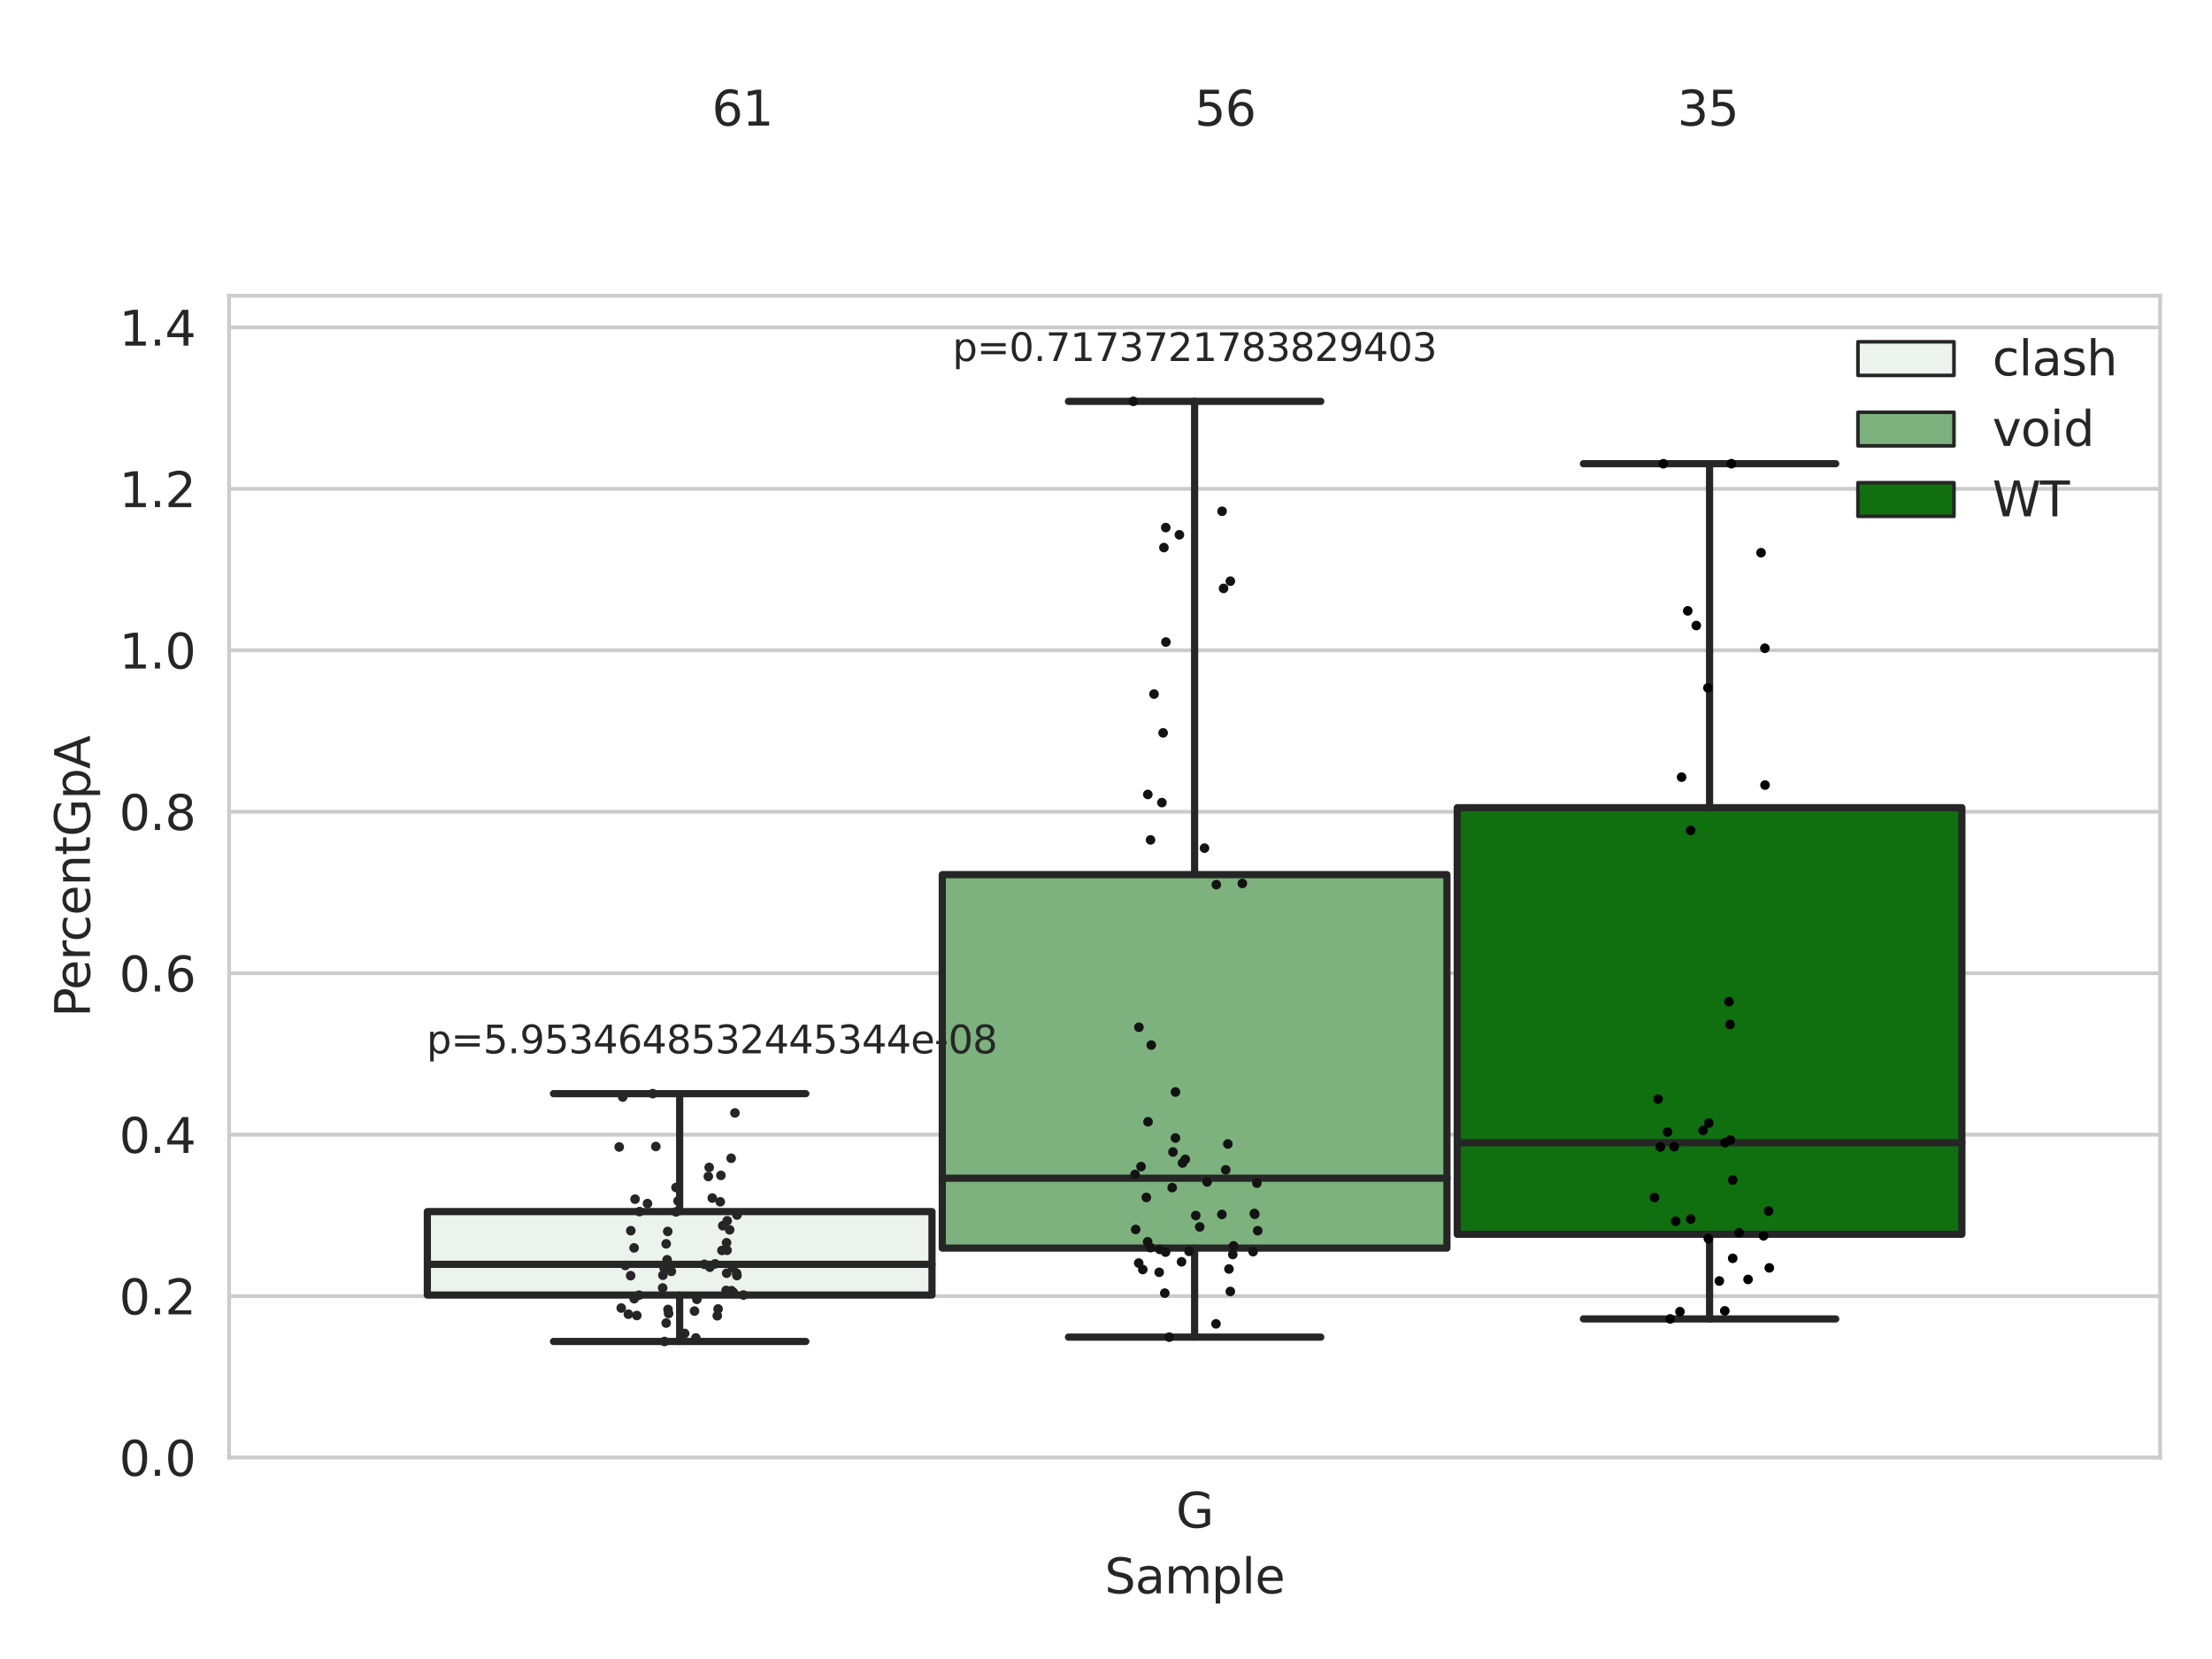 <?xml version="1.0" encoding="utf-8" standalone="no"?>
<!DOCTYPE svg PUBLIC "-//W3C//DTD SVG 1.1//EN"
  "http://www.w3.org/Graphics/SVG/1.1/DTD/svg11.dtd">
<svg xmlns:xlink="http://www.w3.org/1999/xlink" width="460.8pt" height="345.6pt" viewBox="0 0 460.8 345.6" xmlns="http://www.w3.org/2000/svg" version="1.1">
 <defs>
  <style type="text/css">*{stroke-linejoin: round; stroke-linecap: butt}</style>
 </defs>
 <g id="figure_1">
  <g id="patch_1">
   <path d="M 0 345.6 
L 460.8 345.6 
L 460.8 0 
L 0 0 
z
" style="fill: #ffffff"/>
  </g>
  <g id="axes_1">
   <g id="patch_2">
    <path d="M 47.72 303.64 
L 450 303.64 
L 450 61.606 
L 47.72 61.606 
z
" style="fill: #ffffff"/>
   </g>
   <g id="matplotlib.axis_1">
    <g id="xtick_1">
     <g id="text_1">
      <!-- G -->
      <g style="fill: #262626" transform="translate(244.986 318.238)scale(0.1 -0.1)">
       <defs>
        <path id="DejaVuSans-47" d="M 3809 666 
L 3809 1919 
L 2778 1919 
L 2778 2438 
L 4434 2438 
L 4434 434 
Q 4069 175 3628 42 
Q 3188 -91 2688 -91 
Q 1594 -91 976 548 
Q 359 1188 359 2328 
Q 359 3472 976 4111 
Q 1594 4750 2688 4750 
Q 3144 4750 3555 4637 
Q 3966 4525 4313 4306 
L 4313 3634 
Q 3963 3931 3569 4081 
Q 3175 4231 2741 4231 
Q 1884 4231 1454 3753 
Q 1025 3275 1025 2328 
Q 1025 1384 1454 906 
Q 1884 428 2741 428 
Q 3075 428 3337 486 
Q 3600 544 3809 666 
z
" transform="scale(0.016)"/>
       </defs>
       <use xlink:href="#DejaVuSans-47"/>
      </g>
     </g>
    </g>
    <g id="text_2">
     <!-- Sample -->
     <g style="fill: #262626" transform="translate(230.112 331.917)scale(0.1 -0.1)">
      <defs>
       <path id="DejaVuSans-53" d="M 3425 4513 
L 3425 3897 
Q 3066 4069 2747 4153 
Q 2428 4238 2131 4238 
Q 1616 4238 1336 4038 
Q 1056 3838 1056 3469 
Q 1056 3159 1242 3001 
Q 1428 2844 1947 2747 
L 2328 2669 
Q 3034 2534 3370 2195 
Q 3706 1856 3706 1288 
Q 3706 609 3251 259 
Q 2797 -91 1919 -91 
Q 1588 -91 1214 -16 
Q 841 59 441 206 
L 441 856 
Q 825 641 1194 531 
Q 1563 422 1919 422 
Q 2459 422 2753 634 
Q 3047 847 3047 1241 
Q 3047 1584 2836 1778 
Q 2625 1972 2144 2069 
L 1759 2144 
Q 1053 2284 737 2584 
Q 422 2884 422 3419 
Q 422 4038 858 4394 
Q 1294 4750 2059 4750 
Q 2388 4750 2728 4690 
Q 3069 4631 3425 4513 
z
" transform="scale(0.016)"/>
       <path id="DejaVuSans-61" d="M 2194 1759 
Q 1497 1759 1228 1600 
Q 959 1441 959 1056 
Q 959 750 1161 570 
Q 1363 391 1709 391 
Q 2188 391 2477 730 
Q 2766 1069 2766 1631 
L 2766 1759 
L 2194 1759 
z
M 3341 1997 
L 3341 0 
L 2766 0 
L 2766 531 
Q 2569 213 2275 61 
Q 1981 -91 1556 -91 
Q 1019 -91 701 211 
Q 384 513 384 1019 
Q 384 1609 779 1909 
Q 1175 2209 1959 2209 
L 2766 2209 
L 2766 2266 
Q 2766 2663 2505 2880 
Q 2244 3097 1772 3097 
Q 1472 3097 1187 3025 
Q 903 2953 641 2809 
L 641 3341 
Q 956 3463 1253 3523 
Q 1550 3584 1831 3584 
Q 2591 3584 2966 3190 
Q 3341 2797 3341 1997 
z
" transform="scale(0.016)"/>
       <path id="DejaVuSans-6d" d="M 3328 2828 
Q 3544 3216 3844 3400 
Q 4144 3584 4550 3584 
Q 5097 3584 5394 3201 
Q 5691 2819 5691 2113 
L 5691 0 
L 5113 0 
L 5113 2094 
Q 5113 2597 4934 2840 
Q 4756 3084 4391 3084 
Q 3944 3084 3684 2787 
Q 3425 2491 3425 1978 
L 3425 0 
L 2847 0 
L 2847 2094 
Q 2847 2600 2669 2842 
Q 2491 3084 2119 3084 
Q 1678 3084 1418 2786 
Q 1159 2488 1159 1978 
L 1159 0 
L 581 0 
L 581 3500 
L 1159 3500 
L 1159 2956 
Q 1356 3278 1631 3431 
Q 1906 3584 2284 3584 
Q 2666 3584 2933 3390 
Q 3200 3197 3328 2828 
z
" transform="scale(0.016)"/>
       <path id="DejaVuSans-70" d="M 1159 525 
L 1159 -1331 
L 581 -1331 
L 581 3500 
L 1159 3500 
L 1159 2969 
Q 1341 3281 1617 3432 
Q 1894 3584 2278 3584 
Q 2916 3584 3314 3078 
Q 3713 2572 3713 1747 
Q 3713 922 3314 415 
Q 2916 -91 2278 -91 
Q 1894 -91 1617 61 
Q 1341 213 1159 525 
z
M 3116 1747 
Q 3116 2381 2855 2742 
Q 2594 3103 2138 3103 
Q 1681 3103 1420 2742 
Q 1159 2381 1159 1747 
Q 1159 1113 1420 752 
Q 1681 391 2138 391 
Q 2594 391 2855 752 
Q 3116 1113 3116 1747 
z
" transform="scale(0.016)"/>
       <path id="DejaVuSans-6c" d="M 603 4863 
L 1178 4863 
L 1178 0 
L 603 0 
L 603 4863 
z
" transform="scale(0.016)"/>
       <path id="DejaVuSans-65" d="M 3597 1894 
L 3597 1613 
L 953 1613 
Q 991 1019 1311 708 
Q 1631 397 2203 397 
Q 2534 397 2845 478 
Q 3156 559 3463 722 
L 3463 178 
Q 3153 47 2828 -22 
Q 2503 -91 2169 -91 
Q 1331 -91 842 396 
Q 353 884 353 1716 
Q 353 2575 817 3079 
Q 1281 3584 2069 3584 
Q 2775 3584 3186 3129 
Q 3597 2675 3597 1894 
z
M 3022 2063 
Q 3016 2534 2758 2815 
Q 2500 3097 2075 3097 
Q 1594 3097 1305 2825 
Q 1016 2553 972 2059 
L 3022 2063 
z
" transform="scale(0.016)"/>
      </defs>
      <use xlink:href="#DejaVuSans-53"/>
      <use xlink:href="#DejaVuSans-61" x="63.477"/>
      <use xlink:href="#DejaVuSans-6d" x="124.756"/>
      <use xlink:href="#DejaVuSans-70" x="222.168"/>
      <use xlink:href="#DejaVuSans-6c" x="285.645"/>
      <use xlink:href="#DejaVuSans-65" x="313.428"/>
     </g>
    </g>
   </g>
   <g id="matplotlib.axis_2">
    <g id="ytick_1">
     <g id="line2d_1">
      <path d="M 47.72 303.64 
L 450 303.64 
" clip-path="url(#p19622816ab)" style="fill: none; stroke: #cccccc; stroke-width: 0.8; stroke-linecap: round"/>
     </g>
     <g id="text_3">
      <!-- 0.0 -->
      <g style="fill: #262626" transform="translate(24.817 307.439)scale(0.1 -0.1)">
       <defs>
        <path id="DejaVuSans-30" d="M 2034 4250 
Q 1547 4250 1301 3770 
Q 1056 3291 1056 2328 
Q 1056 1369 1301 889 
Q 1547 409 2034 409 
Q 2525 409 2770 889 
Q 3016 1369 3016 2328 
Q 3016 3291 2770 3770 
Q 2525 4250 2034 4250 
z
M 2034 4750 
Q 2819 4750 3233 4129 
Q 3647 3509 3647 2328 
Q 3647 1150 3233 529 
Q 2819 -91 2034 -91 
Q 1250 -91 836 529 
Q 422 1150 422 2328 
Q 422 3509 836 4129 
Q 1250 4750 2034 4750 
z
" transform="scale(0.016)"/>
        <path id="DejaVuSans-2e" d="M 684 794 
L 1344 794 
L 1344 0 
L 684 0 
L 684 794 
z
" transform="scale(0.016)"/>
       </defs>
       <use xlink:href="#DejaVuSans-30"/>
       <use xlink:href="#DejaVuSans-2e" x="63.623"/>
       <use xlink:href="#DejaVuSans-30" x="95.41"/>
      </g>
     </g>
    </g>
    <g id="ytick_2">
     <g id="line2d_2">
      <path d="M 47.72 270.006 
L 450 270.006 
" clip-path="url(#p19622816ab)" style="fill: none; stroke: #cccccc; stroke-width: 0.8; stroke-linecap: round"/>
     </g>
     <g id="text_4">
      <!-- 0.2 -->
      <g style="fill: #262626" transform="translate(24.817 273.805)scale(0.1 -0.1)">
       <defs>
        <path id="DejaVuSans-32" d="M 1228 531 
L 3431 531 
L 3431 0 
L 469 0 
L 469 531 
Q 828 903 1448 1529 
Q 2069 2156 2228 2338 
Q 2531 2678 2651 2914 
Q 2772 3150 2772 3378 
Q 2772 3750 2511 3984 
Q 2250 4219 1831 4219 
Q 1534 4219 1204 4116 
Q 875 4013 500 3803 
L 500 4441 
Q 881 4594 1212 4672 
Q 1544 4750 1819 4750 
Q 2544 4750 2975 4387 
Q 3406 4025 3406 3419 
Q 3406 3131 3298 2873 
Q 3191 2616 2906 2266 
Q 2828 2175 2409 1742 
Q 1991 1309 1228 531 
z
" transform="scale(0.016)"/>
       </defs>
       <use xlink:href="#DejaVuSans-30"/>
       <use xlink:href="#DejaVuSans-2e" x="63.623"/>
       <use xlink:href="#DejaVuSans-32" x="95.41"/>
      </g>
     </g>
    </g>
    <g id="ytick_3">
     <g id="line2d_3">
      <path d="M 47.72 236.372 
L 450 236.372 
" clip-path="url(#p19622816ab)" style="fill: none; stroke: #cccccc; stroke-width: 0.8; stroke-linecap: round"/>
     </g>
     <g id="text_5">
      <!-- 0.4 -->
      <g style="fill: #262626" transform="translate(24.817 240.171)scale(0.1 -0.1)">
       <defs>
        <path id="DejaVuSans-34" d="M 2419 4116 
L 825 1625 
L 2419 1625 
L 2419 4116 
z
M 2253 4666 
L 3047 4666 
L 3047 1625 
L 3713 1625 
L 3713 1100 
L 3047 1100 
L 3047 0 
L 2419 0 
L 2419 1100 
L 313 1100 
L 313 1709 
L 2253 4666 
z
" transform="scale(0.016)"/>
       </defs>
       <use xlink:href="#DejaVuSans-30"/>
       <use xlink:href="#DejaVuSans-2e" x="63.623"/>
       <use xlink:href="#DejaVuSans-34" x="95.41"/>
      </g>
     </g>
    </g>
    <g id="ytick_4">
     <g id="line2d_4">
      <path d="M 47.72 202.738 
L 450 202.738 
" clip-path="url(#p19622816ab)" style="fill: none; stroke: #cccccc; stroke-width: 0.8; stroke-linecap: round"/>
     </g>
     <g id="text_6">
      <!-- 0.6 -->
      <g style="fill: #262626" transform="translate(24.817 206.538)scale(0.1 -0.1)">
       <defs>
        <path id="DejaVuSans-36" d="M 2113 2584 
Q 1688 2584 1439 2293 
Q 1191 2003 1191 1497 
Q 1191 994 1439 701 
Q 1688 409 2113 409 
Q 2538 409 2786 701 
Q 3034 994 3034 1497 
Q 3034 2003 2786 2293 
Q 2538 2584 2113 2584 
z
M 3366 4563 
L 3366 3988 
Q 3128 4100 2886 4159 
Q 2644 4219 2406 4219 
Q 1781 4219 1451 3797 
Q 1122 3375 1075 2522 
Q 1259 2794 1537 2939 
Q 1816 3084 2150 3084 
Q 2853 3084 3261 2657 
Q 3669 2231 3669 1497 
Q 3669 778 3244 343 
Q 2819 -91 2113 -91 
Q 1303 -91 875 529 
Q 447 1150 447 2328 
Q 447 3434 972 4092 
Q 1497 4750 2381 4750 
Q 2619 4750 2861 4703 
Q 3103 4656 3366 4563 
z
" transform="scale(0.016)"/>
       </defs>
       <use xlink:href="#DejaVuSans-30"/>
       <use xlink:href="#DejaVuSans-2e" x="63.623"/>
       <use xlink:href="#DejaVuSans-36" x="95.41"/>
      </g>
     </g>
    </g>
    <g id="ytick_5">
     <g id="line2d_5">
      <path d="M 47.72 169.105 
L 450 169.105 
" clip-path="url(#p19622816ab)" style="fill: none; stroke: #cccccc; stroke-width: 0.8; stroke-linecap: round"/>
     </g>
     <g id="text_7">
      <!-- 0.8 -->
      <g style="fill: #262626" transform="translate(24.817 172.904)scale(0.1 -0.1)">
       <defs>
        <path id="DejaVuSans-38" d="M 2034 2216 
Q 1584 2216 1326 1975 
Q 1069 1734 1069 1313 
Q 1069 891 1326 650 
Q 1584 409 2034 409 
Q 2484 409 2743 651 
Q 3003 894 3003 1313 
Q 3003 1734 2745 1975 
Q 2488 2216 2034 2216 
z
M 1403 2484 
Q 997 2584 770 2862 
Q 544 3141 544 3541 
Q 544 4100 942 4425 
Q 1341 4750 2034 4750 
Q 2731 4750 3128 4425 
Q 3525 4100 3525 3541 
Q 3525 3141 3298 2862 
Q 3072 2584 2669 2484 
Q 3125 2378 3379 2068 
Q 3634 1759 3634 1313 
Q 3634 634 3220 271 
Q 2806 -91 2034 -91 
Q 1263 -91 848 271 
Q 434 634 434 1313 
Q 434 1759 690 2068 
Q 947 2378 1403 2484 
z
M 1172 3481 
Q 1172 3119 1398 2916 
Q 1625 2713 2034 2713 
Q 2441 2713 2670 2916 
Q 2900 3119 2900 3481 
Q 2900 3844 2670 4047 
Q 2441 4250 2034 4250 
Q 1625 4250 1398 4047 
Q 1172 3844 1172 3481 
z
" transform="scale(0.016)"/>
       </defs>
       <use xlink:href="#DejaVuSans-30"/>
       <use xlink:href="#DejaVuSans-2e" x="63.623"/>
       <use xlink:href="#DejaVuSans-38" x="95.41"/>
      </g>
     </g>
    </g>
    <g id="ytick_6">
     <g id="line2d_6">
      <path d="M 47.72 135.471 
L 450 135.471 
" clip-path="url(#p19622816ab)" style="fill: none; stroke: #cccccc; stroke-width: 0.8; stroke-linecap: round"/>
     </g>
     <g id="text_8">
      <!-- 1.0 -->
      <g style="fill: #262626" transform="translate(24.817 139.27)scale(0.1 -0.1)">
       <defs>
        <path id="DejaVuSans-31" d="M 794 531 
L 1825 531 
L 1825 4091 
L 703 3866 
L 703 4441 
L 1819 4666 
L 2450 4666 
L 2450 531 
L 3481 531 
L 3481 0 
L 794 0 
L 794 531 
z
" transform="scale(0.016)"/>
       </defs>
       <use xlink:href="#DejaVuSans-31"/>
       <use xlink:href="#DejaVuSans-2e" x="63.623"/>
       <use xlink:href="#DejaVuSans-30" x="95.41"/>
      </g>
     </g>
    </g>
    <g id="ytick_7">
     <g id="line2d_7">
      <path d="M 47.72 101.837 
L 450 101.837 
" clip-path="url(#p19622816ab)" style="fill: none; stroke: #cccccc; stroke-width: 0.8; stroke-linecap: round"/>
     </g>
     <g id="text_9">
      <!-- 1.2 -->
      <g style="fill: #262626" transform="translate(24.817 105.636)scale(0.1 -0.1)">
       <use xlink:href="#DejaVuSans-31"/>
       <use xlink:href="#DejaVuSans-2e" x="63.623"/>
       <use xlink:href="#DejaVuSans-32" x="95.41"/>
      </g>
     </g>
    </g>
    <g id="ytick_8">
     <g id="line2d_8">
      <path d="M 47.72 68.203 
L 450 68.203 
" clip-path="url(#p19622816ab)" style="fill: none; stroke: #cccccc; stroke-width: 0.8; stroke-linecap: round"/>
     </g>
     <g id="text_10">
      <!-- 1.4 -->
      <g style="fill: #262626" transform="translate(24.817 72.002)scale(0.1 -0.1)">
       <use xlink:href="#DejaVuSans-31"/>
       <use xlink:href="#DejaVuSans-2e" x="63.623"/>
       <use xlink:href="#DejaVuSans-34" x="95.41"/>
      </g>
     </g>
    </g>
    <g id="text_11">
     <!-- PercentGpA -->
     <g style="fill: #262626" transform="translate(18.737 211.9)rotate(-90)scale(0.1 -0.1)">
      <defs>
       <path id="DejaVuSans-50" d="M 1259 4147 
L 1259 2394 
L 2053 2394 
Q 2494 2394 2734 2622 
Q 2975 2850 2975 3272 
Q 2975 3691 2734 3919 
Q 2494 4147 2053 4147 
L 1259 4147 
z
M 628 4666 
L 2053 4666 
Q 2838 4666 3239 4311 
Q 3641 3956 3641 3272 
Q 3641 2581 3239 2228 
Q 2838 1875 2053 1875 
L 1259 1875 
L 1259 0 
L 628 0 
L 628 4666 
z
" transform="scale(0.016)"/>
       <path id="DejaVuSans-72" d="M 2631 2963 
Q 2534 3019 2420 3045 
Q 2306 3072 2169 3072 
Q 1681 3072 1420 2755 
Q 1159 2438 1159 1844 
L 1159 0 
L 581 0 
L 581 3500 
L 1159 3500 
L 1159 2956 
Q 1341 3275 1631 3429 
Q 1922 3584 2338 3584 
Q 2397 3584 2469 3576 
Q 2541 3569 2628 3553 
L 2631 2963 
z
" transform="scale(0.016)"/>
       <path id="DejaVuSans-63" d="M 3122 3366 
L 3122 2828 
Q 2878 2963 2633 3030 
Q 2388 3097 2138 3097 
Q 1578 3097 1268 2742 
Q 959 2388 959 1747 
Q 959 1106 1268 751 
Q 1578 397 2138 397 
Q 2388 397 2633 464 
Q 2878 531 3122 666 
L 3122 134 
Q 2881 22 2623 -34 
Q 2366 -91 2075 -91 
Q 1284 -91 818 406 
Q 353 903 353 1747 
Q 353 2603 823 3093 
Q 1294 3584 2113 3584 
Q 2378 3584 2631 3529 
Q 2884 3475 3122 3366 
z
" transform="scale(0.016)"/>
       <path id="DejaVuSans-6e" d="M 3513 2113 
L 3513 0 
L 2938 0 
L 2938 2094 
Q 2938 2591 2744 2837 
Q 2550 3084 2163 3084 
Q 1697 3084 1428 2787 
Q 1159 2491 1159 1978 
L 1159 0 
L 581 0 
L 581 3500 
L 1159 3500 
L 1159 2956 
Q 1366 3272 1645 3428 
Q 1925 3584 2291 3584 
Q 2894 3584 3203 3211 
Q 3513 2838 3513 2113 
z
" transform="scale(0.016)"/>
       <path id="DejaVuSans-74" d="M 1172 4494 
L 1172 3500 
L 2356 3500 
L 2356 3053 
L 1172 3053 
L 1172 1153 
Q 1172 725 1289 603 
Q 1406 481 1766 481 
L 2356 481 
L 2356 0 
L 1766 0 
Q 1100 0 847 248 
Q 594 497 594 1153 
L 594 3053 
L 172 3053 
L 172 3500 
L 594 3500 
L 594 4494 
L 1172 4494 
z
" transform="scale(0.016)"/>
       <path id="DejaVuSans-41" d="M 2188 4044 
L 1331 1722 
L 3047 1722 
L 2188 4044 
z
M 1831 4666 
L 2547 4666 
L 4325 0 
L 3669 0 
L 3244 1197 
L 1141 1197 
L 716 0 
L 50 0 
L 1831 4666 
z
" transform="scale(0.016)"/>
      </defs>
      <use xlink:href="#DejaVuSans-50"/>
      <use xlink:href="#DejaVuSans-65" x="56.678"/>
      <use xlink:href="#DejaVuSans-72" x="118.201"/>
      <use xlink:href="#DejaVuSans-63" x="157.064"/>
      <use xlink:href="#DejaVuSans-65" x="212.045"/>
      <use xlink:href="#DejaVuSans-6e" x="273.568"/>
      <use xlink:href="#DejaVuSans-74" x="336.947"/>
      <use xlink:href="#DejaVuSans-47" x="376.156"/>
      <use xlink:href="#DejaVuSans-70" x="453.646"/>
      <use xlink:href="#DejaVuSans-41" x="517.123"/>
     </g>
    </g>
   </g>
   <g id="patch_3">
    <path d="M 89.021 269.78 
L 194.15 269.78 
L 194.15 252.398 
L 89.021 252.398 
L 89.021 269.78 
z
" clip-path="url(#p19622816ab)" style="fill: #ecf2ec; stroke: #262626; stroke-width: 1.5; stroke-linejoin: miter"/>
   </g>
   <g id="patch_4">
    <path d="M 196.295 259.999 
L 301.425 259.999 
L 301.425 182.2 
L 196.295 182.2 
L 196.295 259.999 
z
" clip-path="url(#p19622816ab)" style="fill: #7db17d; stroke: #262626; stroke-width: 1.5; stroke-linejoin: miter"/>
   </g>
   <g id="patch_5">
    <path d="M 303.57 257.123 
L 408.699 257.123 
L 408.699 168.263 
L 303.57 168.263 
L 303.57 257.123 
z
" clip-path="url(#p19622816ab)" style="fill: #107010; stroke: #262626; stroke-width: 1.5; stroke-linejoin: miter"/>
   </g>
   <g id="patch_6">
    <path d="M 248.86 303.64 
L 248.86 303.64 
L 248.86 303.64 
L 248.86 303.64 
z
" clip-path="url(#p19622816ab)" style="fill: #ecf2ec; stroke: #262626; stroke-width: 0.75; stroke-linejoin: miter"/>
   </g>
   <g id="patch_7">
    <path d="M 248.86 303.64 
L 248.86 303.64 
L 248.86 303.64 
L 248.86 303.64 
z
" clip-path="url(#p19622816ab)" style="fill: #7db17d; stroke: #262626; stroke-width: 0.75; stroke-linejoin: miter"/>
   </g>
   <g id="patch_8">
    <path d="M 248.86 303.64 
L 248.86 303.64 
L 248.86 303.64 
L 248.86 303.64 
z
" clip-path="url(#p19622816ab)" style="fill: #107010; stroke: #262626; stroke-width: 0.75; stroke-linejoin: miter"/>
   </g>
   <g id="PathCollection_1"/>
   <g id="PathCollection_2"/>
   <g id="PathCollection_3"/>
   <g id="line2d_9">
    <path d="M 141.585 269.78 
L 141.585 279.453 
" clip-path="url(#p19622816ab)" style="fill: none; stroke: #262626; stroke-width: 1.5; stroke-linecap: round"/>
   </g>
   <g id="line2d_10">
    <path d="M 141.585 252.398 
L 141.585 227.83 
" clip-path="url(#p19622816ab)" style="fill: none; stroke: #262626; stroke-width: 1.5; stroke-linecap: round"/>
   </g>
   <g id="line2d_11">
    <path d="M 115.303 279.453 
L 167.868 279.453 
" clip-path="url(#p19622816ab)" style="fill: none; stroke: #262626; stroke-width: 1.5; stroke-linecap: round"/>
   </g>
   <g id="line2d_12">
    <path d="M 115.303 227.83 
L 167.868 227.83 
" clip-path="url(#p19622816ab)" style="fill: none; stroke: #262626; stroke-width: 1.5; stroke-linecap: round"/>
   </g>
   <g id="line2d_13"/>
   <g id="line2d_14">
    <path d="M 248.86 259.999 
L 248.86 278.548 
" clip-path="url(#p19622816ab)" style="fill: none; stroke: #262626; stroke-width: 1.5; stroke-linecap: round"/>
   </g>
   <g id="line2d_15">
    <path d="M 248.86 182.2 
L 248.86 83.609 
" clip-path="url(#p19622816ab)" style="fill: none; stroke: #262626; stroke-width: 1.5; stroke-linecap: round"/>
   </g>
   <g id="line2d_16">
    <path d="M 222.578 278.548 
L 275.142 278.548 
" clip-path="url(#p19622816ab)" style="fill: none; stroke: #262626; stroke-width: 1.5; stroke-linecap: round"/>
   </g>
   <g id="line2d_17">
    <path d="M 222.578 83.609 
L 275.142 83.609 
" clip-path="url(#p19622816ab)" style="fill: none; stroke: #262626; stroke-width: 1.5; stroke-linecap: round"/>
   </g>
   <g id="line2d_18"/>
   <g id="line2d_19">
    <path d="M 356.135 257.123 
L 356.135 274.755 
" clip-path="url(#p19622816ab)" style="fill: none; stroke: #262626; stroke-width: 1.5; stroke-linecap: round"/>
   </g>
   <g id="line2d_20">
    <path d="M 356.135 168.263 
L 356.135 96.597 
" clip-path="url(#p19622816ab)" style="fill: none; stroke: #262626; stroke-width: 1.5; stroke-linecap: round"/>
   </g>
   <g id="line2d_21">
    <path d="M 329.852 274.755 
L 382.417 274.755 
" clip-path="url(#p19622816ab)" style="fill: none; stroke: #262626; stroke-width: 1.5; stroke-linecap: round"/>
   </g>
   <g id="line2d_22">
    <path d="M 329.852 96.597 
L 382.417 96.597 
" clip-path="url(#p19622816ab)" style="fill: none; stroke: #262626; stroke-width: 1.5; stroke-linecap: round"/>
   </g>
   <g id="line2d_23"/>
   <g id="line2d_24">
    <path d="M 89.021 263.384 
L 194.15 263.384 
" clip-path="url(#p19622816ab)" style="fill: none; stroke: #262626; stroke-width: 1.5; stroke-linecap: round"/>
   </g>
   <g id="line2d_25">
    <path d="M 196.295 245.442 
L 301.425 245.442 
" clip-path="url(#p19622816ab)" style="fill: none; stroke: #262626; stroke-width: 1.5; stroke-linecap: round"/>
   </g>
   <g id="line2d_26">
    <path d="M 303.57 238.04 
L 408.699 238.04 
" clip-path="url(#p19622816ab)" style="fill: none; stroke: #262626; stroke-width: 1.5; stroke-linecap: round"/>
   </g>
   <g id="patch_9">
    <path d="M 47.72 303.64 
L 47.72 61.606 
" style="fill: none; stroke: #cccccc; stroke-width: 0.8; stroke-linejoin: miter; stroke-linecap: square"/>
   </g>
   <g id="patch_10">
    <path d="M 450 303.64 
L 450 61.606 
" style="fill: none; stroke: #cccccc; stroke-width: 0.8; stroke-linejoin: miter; stroke-linecap: square"/>
   </g>
   <g id="patch_11">
    <path d="M 47.72 303.64 
L 450 303.64 
" style="fill: none; stroke: #cccccc; stroke-width: 0.8; stroke-linejoin: miter; stroke-linecap: square"/>
   </g>
   <g id="patch_12">
    <path d="M 47.72 61.606 
L 450 61.606 
" style="fill: none; stroke: #cccccc; stroke-width: 0.8; stroke-linejoin: miter; stroke-linecap: square"/>
   </g>
   <g id="PathCollection_4">
    <defs>
     <path id="C0_0_1a6dba3fb7" d="M 0 1 
C 0.265 1 0.52 0.895 0.707 0.707 
C 0.895 0.52 1 0.265 1 -0 
C 1 -0.265 0.895 -0.52 0.707 -0.707 
C 0.52 -0.895 0.265 -1 0 -1 
C -0.265 -1 -0.52 -0.895 -0.707 -0.707 
C -0.895 -0.52 -1 -0.265 -1 0 
C -1 0.265 -0.895 0.52 -0.707 0.707 
C -0.52 0.895 -0.265 1 0 1 
z
"/>
    </defs>
    <g clip-path="url(#p19622816ab)">
     <use xlink:href="#C0_0_1a6dba3fb7" x="142.626" y="277.786" style="fill: #262626"/>
    </g>
    <g clip-path="url(#p19622816ab)">
     <use xlink:href="#C0_0_1a6dba3fb7" x="152.313" y="241.284" style="fill: #262626"/>
    </g>
    <g clip-path="url(#p19622816ab)">
     <use xlink:href="#C0_0_1a6dba3fb7" x="134.884" y="250.728" style="fill: #262626"/>
    </g>
    <g clip-path="url(#p19622816ab)">
     <use xlink:href="#C0_0_1a6dba3fb7" x="129.727" y="228.531" style="fill: #262626"/>
    </g>
    <g clip-path="url(#p19622816ab)">
     <use xlink:href="#C0_0_1a6dba3fb7" x="133.228" y="252.398" style="fill: #262626"/>
    </g>
    <g clip-path="url(#p19622816ab)">
     <use xlink:href="#C0_0_1a6dba3fb7" x="130.267" y="263.625" style="fill: #262626"/>
    </g>
    <g clip-path="url(#p19622816ab)">
     <use xlink:href="#C0_0_1a6dba3fb7" x="153.448" y="265.233" style="fill: #262626"/>
    </g>
    <g clip-path="url(#p19622816ab)">
     <use xlink:href="#C0_0_1a6dba3fb7" x="139.104" y="256.534" style="fill: #262626"/>
    </g>
    <g clip-path="url(#p19622816ab)">
     <use xlink:href="#C0_0_1a6dba3fb7" x="147.739" y="243.195" style="fill: #262626"/>
    </g>
    <g clip-path="url(#p19622816ab)">
     <use xlink:href="#C0_0_1a6dba3fb7" x="131.41" y="256.377" style="fill: #262626"/>
    </g>
    <g clip-path="url(#p19622816ab)">
     <use xlink:href="#C0_0_1a6dba3fb7" x="139.162" y="272.783" style="fill: #262626"/>
    </g>
    <g clip-path="url(#p19622816ab)">
     <use xlink:href="#C0_0_1a6dba3fb7" x="149.593" y="272.68" style="fill: #262626"/>
    </g>
    <g clip-path="url(#p19622816ab)">
     <use xlink:href="#C0_0_1a6dba3fb7" x="136.619" y="238.833" style="fill: #262626"/>
    </g>
    <g clip-path="url(#p19622816ab)">
     <use xlink:href="#C0_0_1a6dba3fb7" x="139.854" y="264.85" style="fill: #262626"/>
    </g>
    <g clip-path="url(#p19622816ab)">
     <use xlink:href="#C0_0_1a6dba3fb7" x="148.972" y="263.294" style="fill: #262626"/>
    </g>
    <g clip-path="url(#p19622816ab)">
     <use xlink:href="#C0_0_1a6dba3fb7" x="151.356" y="258.888" style="fill: #262626"/>
    </g>
    <g clip-path="url(#p19622816ab)">
     <use xlink:href="#C0_0_1a6dba3fb7" x="152.388" y="268.877" style="fill: #262626"/>
    </g>
    <g clip-path="url(#p19622816ab)">
     <use xlink:href="#C0_0_1a6dba3fb7" x="140.827" y="247.375" style="fill: #262626"/>
    </g>
    <g clip-path="url(#p19622816ab)">
     <use xlink:href="#C0_0_1a6dba3fb7" x="138.437" y="279.453" style="fill: #262626"/>
    </g>
    <g clip-path="url(#p19622816ab)">
     <use xlink:href="#C0_0_1a6dba3fb7" x="144.677" y="273.121" style="fill: #262626"/>
    </g>
    <g clip-path="url(#p19622816ab)">
     <use xlink:href="#C0_0_1a6dba3fb7" x="153.529" y="253.114" style="fill: #262626"/>
    </g>
    <g clip-path="url(#p19622816ab)">
     <use xlink:href="#C0_0_1a6dba3fb7" x="150.566" y="255.338" style="fill: #262626"/>
    </g>
    <g clip-path="url(#p19622816ab)">
     <use xlink:href="#C0_0_1a6dba3fb7" x="132.113" y="270.546" style="fill: #262626"/>
    </g>
    <g clip-path="url(#p19622816ab)">
     <use xlink:href="#C0_0_1a6dba3fb7" x="151.267" y="268.816" style="fill: #262626"/>
    </g>
    <g clip-path="url(#p19622816ab)">
     <use xlink:href="#C0_0_1a6dba3fb7" x="138.972" y="262.43" style="fill: #262626"/>
    </g>
    <g clip-path="url(#p19622816ab)">
     <use xlink:href="#C0_0_1a6dba3fb7" x="135.973" y="227.83" style="fill: #262626"/>
    </g>
    <g clip-path="url(#p19622816ab)">
     <use xlink:href="#C0_0_1a6dba3fb7" x="129.414" y="272.491" style="fill: #262626"/>
    </g>
    <g clip-path="url(#p19622816ab)">
     <use xlink:href="#C0_0_1a6dba3fb7" x="138.097" y="265.657" style="fill: #262626"/>
    </g>
    <g clip-path="url(#p19622816ab)">
     <use xlink:href="#C0_0_1a6dba3fb7" x="151.38" y="265.234" style="fill: #262626"/>
    </g>
    <g clip-path="url(#p19622816ab)">
     <use xlink:href="#C0_0_1a6dba3fb7" x="150.178" y="244.857" style="fill: #262626"/>
    </g>
    <g clip-path="url(#p19622816ab)">
     <use xlink:href="#C0_0_1a6dba3fb7" x="139.283" y="273.62" style="fill: #262626"/>
    </g>
    <g clip-path="url(#p19622816ab)">
     <use xlink:href="#C0_0_1a6dba3fb7" x="132.661" y="274.044" style="fill: #262626"/>
    </g>
    <g clip-path="url(#p19622816ab)">
     <use xlink:href="#C0_0_1a6dba3fb7" x="145.173" y="270.673" style="fill: #262626"/>
    </g>
    <g clip-path="url(#p19622816ab)">
     <use xlink:href="#C0_0_1a6dba3fb7" x="131.373" y="265.745" style="fill: #262626"/>
    </g>
    <g clip-path="url(#p19622816ab)">
     <use xlink:href="#C0_0_1a6dba3fb7" x="132.093" y="259.961" style="fill: #262626"/>
    </g>
    <g clip-path="url(#p19622816ab)">
     <use xlink:href="#C0_0_1a6dba3fb7" x="151.489" y="254.31" style="fill: #262626"/>
    </g>
    <g clip-path="url(#p19622816ab)">
     <use xlink:href="#C0_0_1a6dba3fb7" x="151.459" y="260.457" style="fill: #262626"/>
    </g>
    <g clip-path="url(#p19622816ab)">
     <use xlink:href="#C0_0_1a6dba3fb7" x="152.799" y="269.275" style="fill: #262626"/>
    </g>
    <g clip-path="url(#p19622816ab)">
     <use xlink:href="#C0_0_1a6dba3fb7" x="133.116" y="269.812" style="fill: #262626"/>
    </g>
    <g clip-path="url(#p19622816ab)">
     <use xlink:href="#C0_0_1a6dba3fb7" x="152.636" y="264.028" style="fill: #262626"/>
    </g>
    <g clip-path="url(#p19622816ab)">
     <use xlink:href="#C0_0_1a6dba3fb7" x="138.777" y="259.112" style="fill: #262626"/>
    </g>
    <g clip-path="url(#p19622816ab)">
     <use xlink:href="#C0_0_1a6dba3fb7" x="138.348" y="264.167" style="fill: #262626"/>
    </g>
    <g clip-path="url(#p19622816ab)">
     <use xlink:href="#C0_0_1a6dba3fb7" x="146.736" y="263.384" style="fill: #262626"/>
    </g>
    <g clip-path="url(#p19622816ab)">
     <use xlink:href="#C0_0_1a6dba3fb7" x="149.417" y="274.099" style="fill: #262626"/>
    </g>
    <g clip-path="url(#p19622816ab)">
     <use xlink:href="#C0_0_1a6dba3fb7" x="150.044" y="250.36" style="fill: #262626"/>
    </g>
    <g clip-path="url(#p19622816ab)">
     <use xlink:href="#C0_0_1a6dba3fb7" x="128.99" y="238.938" style="fill: #262626"/>
    </g>
    <g clip-path="url(#p19622816ab)">
     <use xlink:href="#C0_0_1a6dba3fb7" x="144.961" y="278.721" style="fill: #262626"/>
    </g>
    <g clip-path="url(#p19622816ab)">
     <use xlink:href="#C0_0_1a6dba3fb7" x="141.25" y="250.179" style="fill: #262626"/>
    </g>
    <g clip-path="url(#p19622816ab)">
     <use xlink:href="#C0_0_1a6dba3fb7" x="147.559" y="245.087" style="fill: #262626"/>
    </g>
    <g clip-path="url(#p19622816ab)">
     <use xlink:href="#C0_0_1a6dba3fb7" x="154.875" y="269.78" style="fill: #262626"/>
    </g>
    <g clip-path="url(#p19622816ab)">
     <use xlink:href="#C0_0_1a6dba3fb7" x="153.1" y="231.844" style="fill: #262626"/>
    </g>
    <g clip-path="url(#p19622816ab)">
     <use xlink:href="#C0_0_1a6dba3fb7" x="153.52" y="265.725" style="fill: #262626"/>
    </g>
    <g clip-path="url(#p19622816ab)">
     <use xlink:href="#C0_0_1a6dba3fb7" x="130.904" y="273.77" style="fill: #262626"/>
    </g>
    <g clip-path="url(#p19622816ab)">
     <use xlink:href="#C0_0_1a6dba3fb7" x="138.044" y="268.309" style="fill: #262626"/>
    </g>
    <g clip-path="url(#p19622816ab)">
     <use xlink:href="#C0_0_1a6dba3fb7" x="138.774" y="275.621" style="fill: #262626"/>
    </g>
    <g clip-path="url(#p19622816ab)">
     <use xlink:href="#C0_0_1a6dba3fb7" x="140.819" y="252.454" style="fill: #262626"/>
    </g>
    <g clip-path="url(#p19622816ab)">
     <use xlink:href="#C0_0_1a6dba3fb7" x="152.002" y="256.195" style="fill: #262626"/>
    </g>
    <g clip-path="url(#p19622816ab)">
     <use xlink:href="#C0_0_1a6dba3fb7" x="148.381" y="249.575" style="fill: #262626"/>
    </g>
    <g clip-path="url(#p19622816ab)">
     <use xlink:href="#C0_0_1a6dba3fb7" x="132.291" y="249.805" style="fill: #262626"/>
    </g>
    <g clip-path="url(#p19622816ab)">
     <use xlink:href="#C0_0_1a6dba3fb7" x="150.401" y="260.488" style="fill: #262626"/>
    </g>
    <g clip-path="url(#p19622816ab)">
     <use xlink:href="#C0_0_1a6dba3fb7" x="147.881" y="263.983" style="fill: #262626"/>
    </g>
   </g>
   <g id="PathCollection_5">
    <defs>
     <path id="C1_0_5de590c89c" d="M 0 1 
C 0.265 1 0.52 0.895 0.707 0.707 
C 0.895 0.52 1 0.265 1 -0 
C 1 -0.265 0.895 -0.52 0.707 -0.707 
C 0.52 -0.895 0.265 -1 0 -1 
C -0.265 -1 -0.52 -0.895 -0.707 -0.707 
C -0.895 -0.52 -1 -0.265 -1 0 
C -1 0.265 -0.895 0.52 -0.707 0.707 
C -0.52 0.895 -0.265 1 0 1 
z
"/>
    </defs>
    <g clip-path="url(#p19622816ab)">
     <use xlink:href="#C1_0_5de590c89c" x="237.215" y="263.122" style="fill: #131313"/>
    </g>
    <g clip-path="url(#p19622816ab)">
     <use xlink:href="#C1_0_5de590c89c" x="236.584" y="256.124" style="fill: #131313"/>
    </g>
    <g clip-path="url(#p19622816ab)">
     <use xlink:href="#C1_0_5de590c89c" x="261.836" y="246.472" style="fill: #131313"/>
    </g>
    <g clip-path="url(#p19622816ab)">
     <use xlink:href="#C1_0_5de590c89c" x="241.608" y="260.275" style="fill: #131313"/>
    </g>
    <g clip-path="url(#p19622816ab)">
     <use xlink:href="#C1_0_5de590c89c" x="244.868" y="237.069" style="fill: #131313"/>
    </g>
    <g clip-path="url(#p19622816ab)">
     <use xlink:href="#C1_0_5de590c89c" x="256.299" y="269.033" style="fill: #131313"/>
    </g>
    <g clip-path="url(#p19622816ab)">
     <use xlink:href="#C1_0_5de590c89c" x="256.813" y="261.34" style="fill: #131313"/>
    </g>
    <g clip-path="url(#p19622816ab)">
     <use xlink:href="#C1_0_5de590c89c" x="261.305" y="252.781" style="fill: #131313"/>
    </g>
    <g clip-path="url(#p19622816ab)">
     <use xlink:href="#C1_0_5de590c89c" x="258.808" y="184.038" style="fill: #131313"/>
    </g>
    <g clip-path="url(#p19622816ab)">
     <use xlink:href="#C1_0_5de590c89c" x="242.816" y="260.841" style="fill: #131313"/>
    </g>
    <g clip-path="url(#p19622816ab)">
     <use xlink:href="#C1_0_5de590c89c" x="239.678" y="174.968" style="fill: #131313"/>
    </g>
    <g clip-path="url(#p19622816ab)">
     <use xlink:href="#C1_0_5de590c89c" x="244.188" y="247.4" style="fill: #131313"/>
    </g>
    <g clip-path="url(#p19622816ab)">
     <use xlink:href="#C1_0_5de590c89c" x="253.382" y="184.287" style="fill: #131313"/>
    </g>
    <g clip-path="url(#p19622816ab)">
     <use xlink:href="#C1_0_5de590c89c" x="256.977" y="259.539" style="fill: #131313"/>
    </g>
    <g clip-path="url(#p19622816ab)">
     <use xlink:href="#C1_0_5de590c89c" x="246.34" y="242.269" style="fill: #131313"/>
    </g>
    <g clip-path="url(#p19622816ab)">
     <use xlink:href="#C1_0_5de590c89c" x="239.69" y="259.907" style="fill: #131313"/>
    </g>
    <g clip-path="url(#p19622816ab)">
     <use xlink:href="#C1_0_5de590c89c" x="236.443" y="244.661" style="fill: #131313"/>
    </g>
    <g clip-path="url(#p19622816ab)">
     <use xlink:href="#C1_0_5de590c89c" x="254.893" y="122.576" style="fill: #131313"/>
    </g>
    <g clip-path="url(#p19622816ab)">
     <use xlink:href="#C1_0_5de590c89c" x="245.687" y="111.404" style="fill: #131313"/>
    </g>
    <g clip-path="url(#p19622816ab)">
     <use xlink:href="#C1_0_5de590c89c" x="249.926" y="255.592" style="fill: #131313"/>
    </g>
    <g clip-path="url(#p19622816ab)">
     <use xlink:href="#C1_0_5de590c89c" x="249.1" y="253.213" style="fill: #131313"/>
    </g>
    <g clip-path="url(#p19622816ab)">
     <use xlink:href="#C1_0_5de590c89c" x="254.582" y="106.507" style="fill: #131313"/>
    </g>
    <g clip-path="url(#p19622816ab)">
     <use xlink:href="#C1_0_5de590c89c" x="247.704" y="260.68" style="fill: #131313"/>
    </g>
    <g clip-path="url(#p19622816ab)">
     <use xlink:href="#C1_0_5de590c89c" x="239.159" y="233.685" style="fill: #131313"/>
    </g>
    <g clip-path="url(#p19622816ab)">
     <use xlink:href="#C1_0_5de590c89c" x="238.061" y="264.468" style="fill: #131313"/>
    </g>
    <g clip-path="url(#p19622816ab)">
     <use xlink:href="#C1_0_5de590c89c" x="242.847" y="109.902" style="fill: #131313"/>
    </g>
    <g clip-path="url(#p19622816ab)">
     <use xlink:href="#C1_0_5de590c89c" x="262.001" y="256.379" style="fill: #131313"/>
    </g>
    <g clip-path="url(#p19622816ab)">
     <use xlink:href="#C1_0_5de590c89c" x="242.299" y="152.672" style="fill: #131313"/>
    </g>
    <g clip-path="url(#p19622816ab)">
     <use xlink:href="#C1_0_5de590c89c" x="256.305" y="121.071" style="fill: #131313"/>
    </g>
    <g clip-path="url(#p19622816ab)">
     <use xlink:href="#C1_0_5de590c89c" x="242.05" y="167.198" style="fill: #131313"/>
    </g>
    <g clip-path="url(#p19622816ab)">
     <use xlink:href="#C1_0_5de590c89c" x="236.085" y="83.609" style="fill: #131313"/>
    </g>
    <g clip-path="url(#p19622816ab)">
     <use xlink:href="#C1_0_5de590c89c" x="242.879" y="133.746" style="fill: #131313"/>
    </g>
    <g clip-path="url(#p19622816ab)">
     <use xlink:href="#C1_0_5de590c89c" x="238.804" y="249.442" style="fill: #131313"/>
    </g>
    <g clip-path="url(#p19622816ab)">
     <use xlink:href="#C1_0_5de590c89c" x="246.914" y="241.514" style="fill: #131313"/>
    </g>
    <g clip-path="url(#p19622816ab)">
     <use xlink:href="#C1_0_5de590c89c" x="239.831" y="217.711" style="fill: #131313"/>
    </g>
    <g clip-path="url(#p19622816ab)">
     <use xlink:href="#C1_0_5de590c89c" x="244.877" y="227.483" style="fill: #131313"/>
    </g>
    <g clip-path="url(#p19622816ab)">
     <use xlink:href="#C1_0_5de590c89c" x="251.462" y="246.223" style="fill: #131313"/>
    </g>
    <g clip-path="url(#p19622816ab)">
     <use xlink:href="#C1_0_5de590c89c" x="237.699" y="243.019" style="fill: #131313"/>
    </g>
    <g clip-path="url(#p19622816ab)">
     <use xlink:href="#C1_0_5de590c89c" x="242.646" y="269.383" style="fill: #131313"/>
    </g>
    <g clip-path="url(#p19622816ab)">
     <use xlink:href="#C1_0_5de590c89c" x="239.073" y="258.685" style="fill: #131313"/>
    </g>
    <g clip-path="url(#p19622816ab)">
     <use xlink:href="#C1_0_5de590c89c" x="243.579" y="278.548" style="fill: #131313"/>
    </g>
    <g clip-path="url(#p19622816ab)">
     <use xlink:href="#C1_0_5de590c89c" x="256.015" y="264.354" style="fill: #131313"/>
    </g>
    <g clip-path="url(#p19622816ab)">
     <use xlink:href="#C1_0_5de590c89c" x="255.341" y="243.697" style="fill: #131313"/>
    </g>
    <g clip-path="url(#p19622816ab)">
     <use xlink:href="#C1_0_5de590c89c" x="261.039" y="260.744" style="fill: #131313"/>
    </g>
    <g clip-path="url(#p19622816ab)">
     <use xlink:href="#C1_0_5de590c89c" x="240.402" y="144.588" style="fill: #131313"/>
    </g>
    <g clip-path="url(#p19622816ab)">
     <use xlink:href="#C1_0_5de590c89c" x="250.919" y="176.684" style="fill: #131313"/>
    </g>
    <g clip-path="url(#p19622816ab)">
     <use xlink:href="#C1_0_5de590c89c" x="241.479" y="265.041" style="fill: #131313"/>
    </g>
    <g clip-path="url(#p19622816ab)">
     <use xlink:href="#C1_0_5de590c89c" x="255.781" y="238.313" style="fill: #131313"/>
    </g>
    <g clip-path="url(#p19622816ab)">
     <use xlink:href="#C1_0_5de590c89c" x="237.259" y="213.991" style="fill: #131313"/>
    </g>
    <g clip-path="url(#p19622816ab)">
     <use xlink:href="#C1_0_5de590c89c" x="254.539" y="252.993" style="fill: #131313"/>
    </g>
    <g clip-path="url(#p19622816ab)">
     <use xlink:href="#C1_0_5de590c89c" x="244.354" y="239.987" style="fill: #131313"/>
    </g>
    <g clip-path="url(#p19622816ab)">
     <use xlink:href="#C1_0_5de590c89c" x="253.314" y="275.777" style="fill: #131313"/>
    </g>
    <g clip-path="url(#p19622816ab)">
     <use xlink:href="#C1_0_5de590c89c" x="239.112" y="165.502" style="fill: #131313"/>
    </g>
    <g clip-path="url(#p19622816ab)">
     <use xlink:href="#C1_0_5de590c89c" x="261.398" y="252.957" style="fill: #131313"/>
    </g>
    <g clip-path="url(#p19622816ab)">
     <use xlink:href="#C1_0_5de590c89c" x="242.465" y="114.071" style="fill: #131313"/>
    </g>
    <g clip-path="url(#p19622816ab)">
     <use xlink:href="#C1_0_5de590c89c" x="246.137" y="262.861" style="fill: #131313"/>
    </g>
   </g>
   <g id="PathCollection_6">
    <defs>
     <path id="C2_0_613bd778f8" d="M 0 1 
C 0.265 1 0.52 0.895 0.707 0.707 
C 0.895 0.52 1 0.265 1 -0 
C 1 -0.265 0.895 -0.52 0.707 -0.707 
C 0.52 -0.895 0.265 -1 0 -1 
C -0.265 -1 -0.52 -0.895 -0.707 -0.707 
C -0.895 -0.52 -1 -0.265 -1 0 
C -1 0.265 -0.895 0.52 -0.707 0.707 
C -0.52 0.895 -0.265 1 0 1 
z
"/>
    </defs>
    <g clip-path="url(#p19622816ab)">
     <use xlink:href="#C2_0_613bd778f8" x="368.581" y="264.118"/>
    </g>
    <g clip-path="url(#p19622816ab)">
     <use xlink:href="#C2_0_613bd778f8" x="367.379" y="257.45"/>
    </g>
    <g clip-path="url(#p19622816ab)">
     <use xlink:href="#C2_0_613bd778f8" x="347.933" y="274.755"/>
    </g>
    <g clip-path="url(#p19622816ab)">
     <use xlink:href="#C2_0_613bd778f8" x="360.176" y="208.665"/>
    </g>
    <g clip-path="url(#p19622816ab)">
     <use xlink:href="#C2_0_613bd778f8" x="345.405" y="228.966"/>
    </g>
    <g clip-path="url(#p19622816ab)">
     <use xlink:href="#C2_0_613bd778f8" x="348.764" y="238.884"/>
    </g>
    <g clip-path="url(#p19622816ab)">
     <use xlink:href="#C2_0_613bd778f8" x="355.977" y="233.96"/>
    </g>
    <g clip-path="url(#p19622816ab)">
     <use xlink:href="#C2_0_613bd778f8" x="353.367" y="130.309"/>
    </g>
    <g clip-path="url(#p19622816ab)">
     <use xlink:href="#C2_0_613bd778f8" x="359.351" y="238.04"/>
    </g>
    <g clip-path="url(#p19622816ab)">
     <use xlink:href="#C2_0_613bd778f8" x="346.504" y="96.605"/>
    </g>
    <g clip-path="url(#p19622816ab)">
     <use xlink:href="#C2_0_613bd778f8" x="366.858" y="115.142"/>
    </g>
    <g clip-path="url(#p19622816ab)">
     <use xlink:href="#C2_0_613bd778f8" x="351.59" y="127.255"/>
    </g>
    <g clip-path="url(#p19622816ab)">
     <use xlink:href="#C2_0_613bd778f8" x="347.371" y="235.827"/>
    </g>
    <g clip-path="url(#p19622816ab)">
     <use xlink:href="#C2_0_613bd778f8" x="367.659" y="135.044"/>
    </g>
    <g clip-path="url(#p19622816ab)">
     <use xlink:href="#C2_0_613bd778f8" x="360.69" y="96.597"/>
    </g>
    <g clip-path="url(#p19622816ab)">
     <use xlink:href="#C2_0_613bd778f8" x="368.431" y="252.278"/>
    </g>
    <g clip-path="url(#p19622816ab)">
     <use xlink:href="#C2_0_613bd778f8" x="359.306" y="273.078"/>
    </g>
    <g clip-path="url(#p19622816ab)">
     <use xlink:href="#C2_0_613bd778f8" x="355.888" y="258.032"/>
    </g>
    <g clip-path="url(#p19622816ab)">
     <use xlink:href="#C2_0_613bd778f8" x="345.878" y="238.932"/>
    </g>
    <g clip-path="url(#p19622816ab)">
     <use xlink:href="#C2_0_613bd778f8" x="364.151" y="266.53"/>
    </g>
    <g clip-path="url(#p19622816ab)">
     <use xlink:href="#C2_0_613bd778f8" x="350.302" y="161.893"/>
    </g>
    <g clip-path="url(#p19622816ab)">
     <use xlink:href="#C2_0_613bd778f8" x="360.469" y="237.472"/>
    </g>
    <g clip-path="url(#p19622816ab)">
     <use xlink:href="#C2_0_613bd778f8" x="358.17" y="266.855"/>
    </g>
    <g clip-path="url(#p19622816ab)">
     <use xlink:href="#C2_0_613bd778f8" x="360.956" y="245.818"/>
    </g>
    <g clip-path="url(#p19622816ab)">
     <use xlink:href="#C2_0_613bd778f8" x="352.19" y="172.979"/>
    </g>
    <g clip-path="url(#p19622816ab)">
     <use xlink:href="#C2_0_613bd778f8" x="367.689" y="163.546"/>
    </g>
    <g clip-path="url(#p19622816ab)">
     <use xlink:href="#C2_0_613bd778f8" x="354.787" y="235.474"/>
    </g>
    <g clip-path="url(#p19622816ab)">
     <use xlink:href="#C2_0_613bd778f8" x="349.08" y="254.414"/>
    </g>
    <g clip-path="url(#p19622816ab)">
     <use xlink:href="#C2_0_613bd778f8" x="352.201" y="253.959"/>
    </g>
    <g clip-path="url(#p19622816ab)">
     <use xlink:href="#C2_0_613bd778f8" x="360.404" y="213.403"/>
    </g>
    <g clip-path="url(#p19622816ab)">
     <use xlink:href="#C2_0_613bd778f8" x="360.955" y="262.131"/>
    </g>
    <g clip-path="url(#p19622816ab)">
     <use xlink:href="#C2_0_613bd778f8" x="349.966" y="273.244"/>
    </g>
    <g clip-path="url(#p19622816ab)">
     <use xlink:href="#C2_0_613bd778f8" x="355.784" y="143.29"/>
    </g>
    <g clip-path="url(#p19622816ab)">
     <use xlink:href="#C2_0_613bd778f8" x="362.279" y="256.796"/>
    </g>
    <g clip-path="url(#p19622816ab)">
     <use xlink:href="#C2_0_613bd778f8" x="344.658" y="249.457"/>
    </g>
   </g>
   <g id="text_12">
    <!-- 61 -->
    <g style="fill: #262626" transform="translate(148.29 26.161)scale(0.1 -0.1)">
     <use xlink:href="#DejaVuSans-36"/>
     <use xlink:href="#DejaVuSans-31" x="63.623"/>
    </g>
   </g>
   <g id="text_13">
    <!-- p=5.9534648532445344e-08 -->
    <g style="fill: #262626" transform="translate(88.868 219.422)scale(0.08 -0.08)">
     <defs>
      <path id="DejaVuSans-3d" d="M 678 2906 
L 4684 2906 
L 4684 2381 
L 678 2381 
L 678 2906 
z
M 678 1631 
L 4684 1631 
L 4684 1100 
L 678 1100 
L 678 1631 
z
" transform="scale(0.016)"/>
      <path id="DejaVuSans-35" d="M 691 4666 
L 3169 4666 
L 3169 4134 
L 1269 4134 
L 1269 2991 
Q 1406 3038 1543 3061 
Q 1681 3084 1819 3084 
Q 2600 3084 3056 2656 
Q 3513 2228 3513 1497 
Q 3513 744 3044 326 
Q 2575 -91 1722 -91 
Q 1428 -91 1123 -41 
Q 819 9 494 109 
L 494 744 
Q 775 591 1075 516 
Q 1375 441 1709 441 
Q 2250 441 2565 725 
Q 2881 1009 2881 1497 
Q 2881 1984 2565 2268 
Q 2250 2553 1709 2553 
Q 1456 2553 1204 2497 
Q 953 2441 691 2322 
L 691 4666 
z
" transform="scale(0.016)"/>
      <path id="DejaVuSans-39" d="M 703 97 
L 703 672 
Q 941 559 1184 500 
Q 1428 441 1663 441 
Q 2288 441 2617 861 
Q 2947 1281 2994 2138 
Q 2813 1869 2534 1725 
Q 2256 1581 1919 1581 
Q 1219 1581 811 2004 
Q 403 2428 403 3163 
Q 403 3881 828 4315 
Q 1253 4750 1959 4750 
Q 2769 4750 3195 4129 
Q 3622 3509 3622 2328 
Q 3622 1225 3098 567 
Q 2575 -91 1691 -91 
Q 1453 -91 1209 -44 
Q 966 3 703 97 
z
M 1959 2075 
Q 2384 2075 2632 2365 
Q 2881 2656 2881 3163 
Q 2881 3666 2632 3958 
Q 2384 4250 1959 4250 
Q 1534 4250 1286 3958 
Q 1038 3666 1038 3163 
Q 1038 2656 1286 2365 
Q 1534 2075 1959 2075 
z
" transform="scale(0.016)"/>
      <path id="DejaVuSans-33" d="M 2597 2516 
Q 3050 2419 3304 2112 
Q 3559 1806 3559 1356 
Q 3559 666 3084 287 
Q 2609 -91 1734 -91 
Q 1441 -91 1130 -33 
Q 819 25 488 141 
L 488 750 
Q 750 597 1062 519 
Q 1375 441 1716 441 
Q 2309 441 2620 675 
Q 2931 909 2931 1356 
Q 2931 1769 2642 2001 
Q 2353 2234 1838 2234 
L 1294 2234 
L 1294 2753 
L 1863 2753 
Q 2328 2753 2575 2939 
Q 2822 3125 2822 3475 
Q 2822 3834 2567 4026 
Q 2313 4219 1838 4219 
Q 1578 4219 1281 4162 
Q 984 4106 628 3988 
L 628 4550 
Q 988 4650 1302 4700 
Q 1616 4750 1894 4750 
Q 2613 4750 3031 4423 
Q 3450 4097 3450 3541 
Q 3450 3153 3228 2886 
Q 3006 2619 2597 2516 
z
" transform="scale(0.016)"/>
      <path id="DejaVuSans-2d" d="M 313 2009 
L 1997 2009 
L 1997 1497 
L 313 1497 
L 313 2009 
z
" transform="scale(0.016)"/>
     </defs>
     <use xlink:href="#DejaVuSans-70"/>
     <use xlink:href="#DejaVuSans-3d" x="63.477"/>
     <use xlink:href="#DejaVuSans-35" x="147.266"/>
     <use xlink:href="#DejaVuSans-2e" x="210.889"/>
     <use xlink:href="#DejaVuSans-39" x="242.676"/>
     <use xlink:href="#DejaVuSans-35" x="306.299"/>
     <use xlink:href="#DejaVuSans-33" x="369.922"/>
     <use xlink:href="#DejaVuSans-34" x="433.545"/>
     <use xlink:href="#DejaVuSans-36" x="497.168"/>
     <use xlink:href="#DejaVuSans-34" x="560.791"/>
     <use xlink:href="#DejaVuSans-38" x="624.414"/>
     <use xlink:href="#DejaVuSans-35" x="688.037"/>
     <use xlink:href="#DejaVuSans-33" x="751.66"/>
     <use xlink:href="#DejaVuSans-32" x="815.283"/>
     <use xlink:href="#DejaVuSans-34" x="878.906"/>
     <use xlink:href="#DejaVuSans-34" x="942.529"/>
     <use xlink:href="#DejaVuSans-35" x="1006.152"/>
     <use xlink:href="#DejaVuSans-33" x="1069.775"/>
     <use xlink:href="#DejaVuSans-34" x="1133.398"/>
     <use xlink:href="#DejaVuSans-34" x="1197.021"/>
     <use xlink:href="#DejaVuSans-65" x="1260.645"/>
     <use xlink:href="#DejaVuSans-2d" x="1322.168"/>
     <use xlink:href="#DejaVuSans-30" x="1358.252"/>
     <use xlink:href="#DejaVuSans-38" x="1421.875"/>
    </g>
   </g>
   <g id="text_14">
    <!-- 56 -->
    <g style="fill: #262626" transform="translate(248.86 26.161)scale(0.1 -0.1)">
     <use xlink:href="#DejaVuSans-35"/>
     <use xlink:href="#DejaVuSans-36" x="63.623"/>
    </g>
   </g>
   <g id="text_15">
    <!-- p=0.7173721783829403 -->
    <g style="fill: #262626" transform="translate(198.433 75.201)scale(0.08 -0.08)">
     <defs>
      <path id="DejaVuSans-37" d="M 525 4666 
L 3525 4666 
L 3525 4397 
L 1831 0 
L 1172 0 
L 2766 4134 
L 525 4134 
L 525 4666 
z
" transform="scale(0.016)"/>
     </defs>
     <use xlink:href="#DejaVuSans-70"/>
     <use xlink:href="#DejaVuSans-3d" x="63.477"/>
     <use xlink:href="#DejaVuSans-30" x="147.266"/>
     <use xlink:href="#DejaVuSans-2e" x="210.889"/>
     <use xlink:href="#DejaVuSans-37" x="242.676"/>
     <use xlink:href="#DejaVuSans-31" x="306.299"/>
     <use xlink:href="#DejaVuSans-37" x="369.922"/>
     <use xlink:href="#DejaVuSans-33" x="433.545"/>
     <use xlink:href="#DejaVuSans-37" x="497.168"/>
     <use xlink:href="#DejaVuSans-32" x="560.791"/>
     <use xlink:href="#DejaVuSans-31" x="624.414"/>
     <use xlink:href="#DejaVuSans-37" x="688.037"/>
     <use xlink:href="#DejaVuSans-38" x="751.66"/>
     <use xlink:href="#DejaVuSans-33" x="815.283"/>
     <use xlink:href="#DejaVuSans-38" x="878.906"/>
     <use xlink:href="#DejaVuSans-32" x="942.529"/>
     <use xlink:href="#DejaVuSans-39" x="1006.152"/>
     <use xlink:href="#DejaVuSans-34" x="1069.775"/>
     <use xlink:href="#DejaVuSans-30" x="1133.398"/>
     <use xlink:href="#DejaVuSans-33" x="1197.021"/>
    </g>
   </g>
   <g id="text_16">
    <!-- 35 -->
    <g style="fill: #262626" transform="translate(349.43 26.161)scale(0.1 -0.1)">
     <use xlink:href="#DejaVuSans-33"/>
     <use xlink:href="#DejaVuSans-35" x="63.623"/>
    </g>
   </g>
   <g id="legend_1">
    <g id="patch_13">
     <path d="M 387.048 78.205 
L 407.048 78.205 
L 407.048 71.205 
L 387.048 71.205 
z
" style="fill: #ecf2ec; stroke: #262626; stroke-width: 0.75; stroke-linejoin: miter"/>
    </g>
    <g id="text_17">
     <!-- clash -->
     <g style="fill: #262626" transform="translate(415.048 78.205)scale(0.1 -0.1)">
      <defs>
       <path id="DejaVuSans-73" d="M 2834 3397 
L 2834 2853 
Q 2591 2978 2328 3040 
Q 2066 3103 1784 3103 
Q 1356 3103 1142 2972 
Q 928 2841 928 2578 
Q 928 2378 1081 2264 
Q 1234 2150 1697 2047 
L 1894 2003 
Q 2506 1872 2764 1633 
Q 3022 1394 3022 966 
Q 3022 478 2636 193 
Q 2250 -91 1575 -91 
Q 1294 -91 989 -36 
Q 684 19 347 128 
L 347 722 
Q 666 556 975 473 
Q 1284 391 1588 391 
Q 1994 391 2212 530 
Q 2431 669 2431 922 
Q 2431 1156 2273 1281 
Q 2116 1406 1581 1522 
L 1381 1569 
Q 847 1681 609 1914 
Q 372 2147 372 2553 
Q 372 3047 722 3315 
Q 1072 3584 1716 3584 
Q 2034 3584 2315 3537 
Q 2597 3491 2834 3397 
z
" transform="scale(0.016)"/>
       <path id="DejaVuSans-68" d="M 3513 2113 
L 3513 0 
L 2938 0 
L 2938 2094 
Q 2938 2591 2744 2837 
Q 2550 3084 2163 3084 
Q 1697 3084 1428 2787 
Q 1159 2491 1159 1978 
L 1159 0 
L 581 0 
L 581 4863 
L 1159 4863 
L 1159 2956 
Q 1366 3272 1645 3428 
Q 1925 3584 2291 3584 
Q 2894 3584 3203 3211 
Q 3513 2838 3513 2113 
z
" transform="scale(0.016)"/>
      </defs>
      <use xlink:href="#DejaVuSans-63"/>
      <use xlink:href="#DejaVuSans-6c" x="54.98"/>
      <use xlink:href="#DejaVuSans-61" x="82.764"/>
      <use xlink:href="#DejaVuSans-73" x="144.043"/>
      <use xlink:href="#DejaVuSans-68" x="196.143"/>
     </g>
    </g>
    <g id="patch_14">
     <path d="M 387.048 92.883 
L 407.048 92.883 
L 407.048 85.883 
L 387.048 85.883 
z
" style="fill: #7db17d; stroke: #262626; stroke-width: 0.75; stroke-linejoin: miter"/>
    </g>
    <g id="text_18">
     <!-- void -->
     <g style="fill: #262626" transform="translate(415.048 92.883)scale(0.1 -0.1)">
      <defs>
       <path id="DejaVuSans-76" d="M 191 3500 
L 800 3500 
L 1894 563 
L 2988 3500 
L 3597 3500 
L 2284 0 
L 1503 0 
L 191 3500 
z
" transform="scale(0.016)"/>
       <path id="DejaVuSans-6f" d="M 1959 3097 
Q 1497 3097 1228 2736 
Q 959 2375 959 1747 
Q 959 1119 1226 758 
Q 1494 397 1959 397 
Q 2419 397 2687 759 
Q 2956 1122 2956 1747 
Q 2956 2369 2687 2733 
Q 2419 3097 1959 3097 
z
M 1959 3584 
Q 2709 3584 3137 3096 
Q 3566 2609 3566 1747 
Q 3566 888 3137 398 
Q 2709 -91 1959 -91 
Q 1206 -91 779 398 
Q 353 888 353 1747 
Q 353 2609 779 3096 
Q 1206 3584 1959 3584 
z
" transform="scale(0.016)"/>
       <path id="DejaVuSans-69" d="M 603 3500 
L 1178 3500 
L 1178 0 
L 603 0 
L 603 3500 
z
M 603 4863 
L 1178 4863 
L 1178 4134 
L 603 4134 
L 603 4863 
z
" transform="scale(0.016)"/>
       <path id="DejaVuSans-64" d="M 2906 2969 
L 2906 4863 
L 3481 4863 
L 3481 0 
L 2906 0 
L 2906 525 
Q 2725 213 2448 61 
Q 2172 -91 1784 -91 
Q 1150 -91 751 415 
Q 353 922 353 1747 
Q 353 2572 751 3078 
Q 1150 3584 1784 3584 
Q 2172 3584 2448 3432 
Q 2725 3281 2906 2969 
z
M 947 1747 
Q 947 1113 1208 752 
Q 1469 391 1925 391 
Q 2381 391 2643 752 
Q 2906 1113 2906 1747 
Q 2906 2381 2643 2742 
Q 2381 3103 1925 3103 
Q 1469 3103 1208 2742 
Q 947 2381 947 1747 
z
" transform="scale(0.016)"/>
      </defs>
      <use xlink:href="#DejaVuSans-76"/>
      <use xlink:href="#DejaVuSans-6f" x="59.18"/>
      <use xlink:href="#DejaVuSans-69" x="120.361"/>
      <use xlink:href="#DejaVuSans-64" x="148.145"/>
     </g>
    </g>
    <g id="patch_15">
     <path d="M 387.048 107.561 
L 407.048 107.561 
L 407.048 100.561 
L 387.048 100.561 
z
" style="fill: #107010; stroke: #262626; stroke-width: 0.75; stroke-linejoin: miter"/>
    </g>
    <g id="text_19">
     <!-- WT -->
     <g style="fill: #262626" transform="translate(415.048 107.561)scale(0.1 -0.1)">
      <defs>
       <path id="DejaVuSans-57" d="M 213 4666 
L 850 4666 
L 1831 722 
L 2809 4666 
L 3519 4666 
L 4500 722 
L 5478 4666 
L 6119 4666 
L 4947 0 
L 4153 0 
L 3169 4050 
L 2175 0 
L 1381 0 
L 213 4666 
z
" transform="scale(0.016)"/>
       <path id="DejaVuSans-54" d="M -19 4666 
L 3928 4666 
L 3928 4134 
L 2272 4134 
L 2272 0 
L 1638 0 
L 1638 4134 
L -19 4134 
L -19 4666 
z
" transform="scale(0.016)"/>
      </defs>
      <use xlink:href="#DejaVuSans-57"/>
      <use xlink:href="#DejaVuSans-54" x="98.877"/>
     </g>
    </g>
   </g>
  </g>
 </g>
 <defs>
  <clipPath id="p19622816ab">
   <rect x="47.72" y="61.606" width="402.28" height="242.034"/>
  </clipPath>
 </defs>
</svg>
